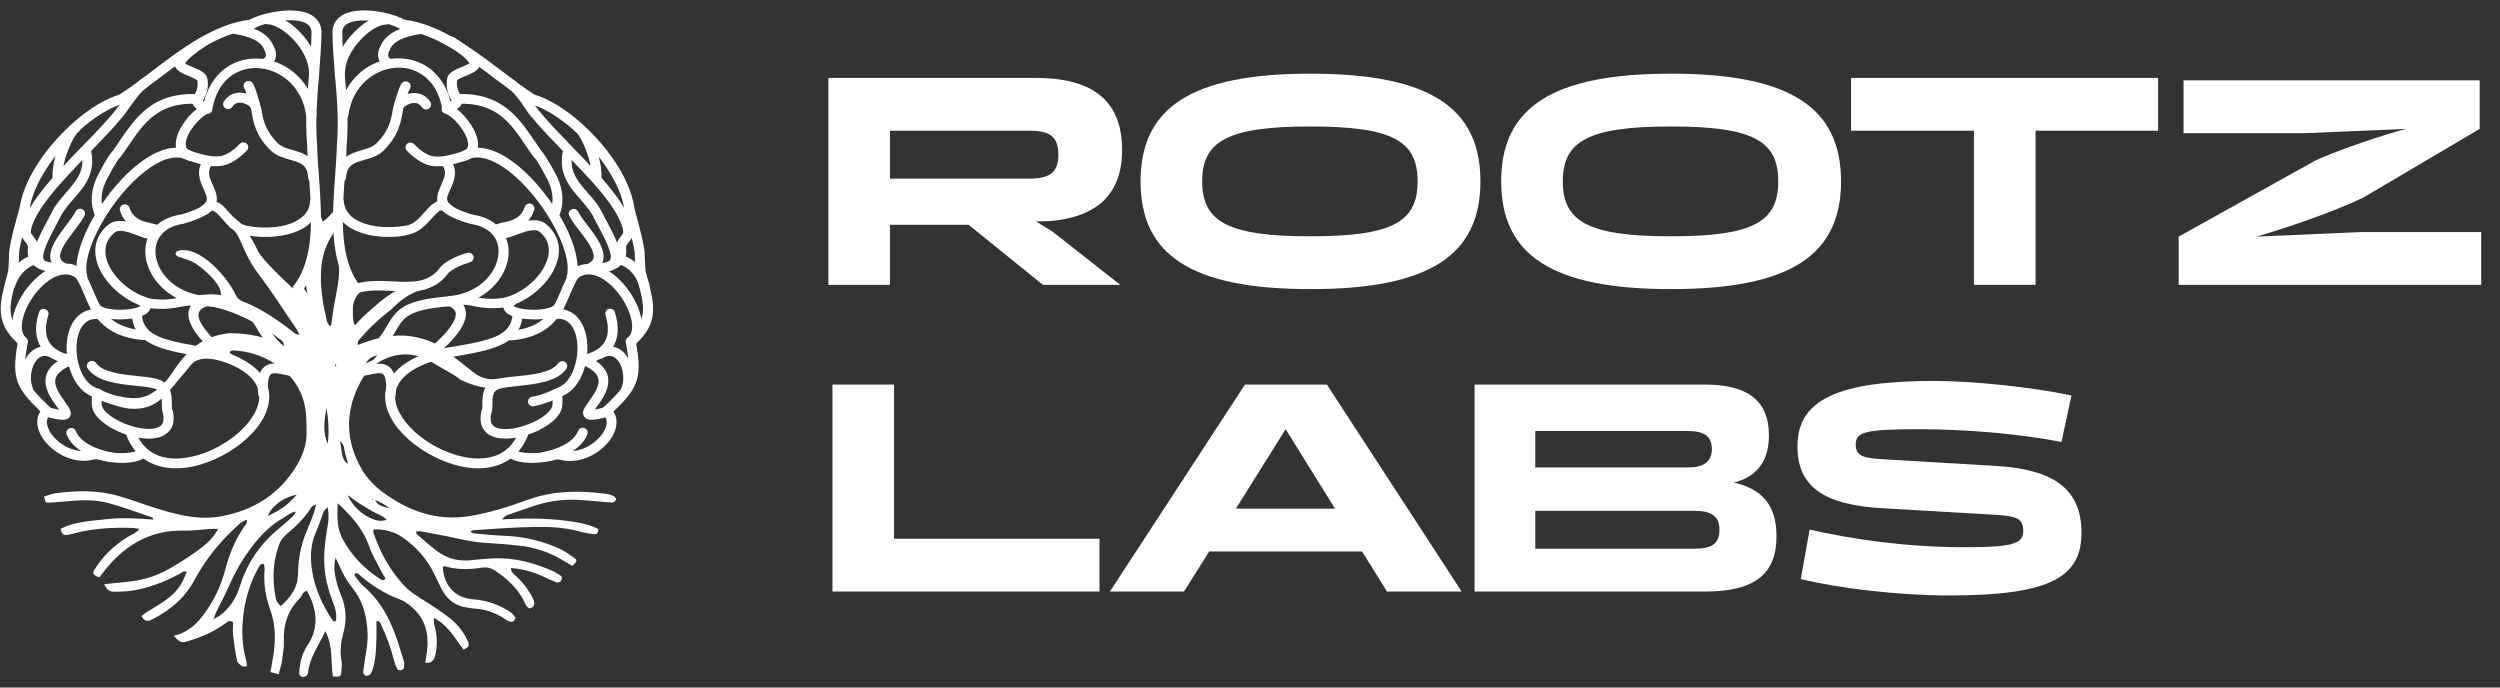<svg width="120" height="33" viewBox="0 0 120 33" fill="none" xmlns="http://www.w3.org/2000/svg">
<rect x="0" y="0" width="120" height="33" fill="#333333" stroke="none"/>
<path d="M16.962 13.776L16.934 14.671C16.934 14.671 16.905 15.789 17.087 15.565C17.373 15.202 18.348 14.391 18.492 14.289C19.189 13.813 19.543 13.59 19.935 13.599C20.327 13.609 21.474 12.807 21.235 13.012C21.005 13.217 20.939 13.665 20.394 13.897C20.365 13.916 19.725 13.879 18.769 14.866C18.186 15.304 17.67 15.798 17.201 16.348C17.173 16.385 17.182 16.451 17.163 16.562C17.354 16.497 17.507 16.441 17.651 16.385C18.434 16.124 19.218 16.012 20.04 16.199C20.48 16.301 20.872 16.441 21.225 16.711C21.541 16.944 22.401 17.606 22.707 17.857C23.261 18.305 23.758 18.193 23.854 18.184C24.14 18.184 24.599 18.109 24.895 18.118C25.182 18.128 24.112 19.209 22.095 18.221C21.818 17.979 21.187 17.671 20.881 17.475C20.05 16.935 19.18 16.842 18.281 17.326C17.87 17.55 17.555 17.876 17.335 18.277C16.542 19.721 16.561 21.165 17.392 22.572C17.631 22.964 17.976 23.327 18.348 23.607C19.581 24.52 20.948 25.032 22.544 24.771C23.519 24.613 24.446 24.315 25.364 23.979C26.549 23.551 27.773 23.541 28.996 23.69C29.139 23.709 29.283 23.737 29.416 23.793C29.483 23.821 29.57 23.905 29.57 23.951C29.56 24.054 29.464 24.128 29.35 24.119C29.159 24.11 28.977 24.091 28.786 24.072C28.413 24.044 28.04 24.007 27.667 23.988C26.884 23.961 26.128 24.091 25.402 24.361C25.068 24.482 24.733 24.585 24.398 24.706C24.284 24.743 24.188 24.808 24.102 24.93C24.609 24.911 25.125 24.883 25.631 24.892C26.176 24.902 26.712 24.93 27.247 25.004C27.753 25.069 28.27 25.163 28.719 25.395C28.719 25.573 28.652 25.666 28.489 25.638C28.279 25.61 28.078 25.582 27.878 25.526C26.941 25.256 25.985 25.274 25.02 25.312C24.246 25.34 23.481 25.405 22.716 25.451C22.678 25.451 22.64 25.479 22.582 25.517C22.64 25.554 22.678 25.591 22.726 25.601C23.242 25.647 23.768 25.703 24.284 25.722C25.192 25.759 26.052 25.973 26.874 26.346C27.132 26.467 27.371 26.644 27.601 26.812C27.715 26.886 27.686 26.961 27.476 27.166C27.342 27.091 27.199 27.008 27.065 26.924C26.406 26.514 25.679 26.271 24.905 26.188C24.408 26.132 23.911 26.094 23.414 26.066C22.917 26.038 22.42 25.955 21.933 25.843C21.369 25.712 20.786 25.619 20.222 25.507C20.145 25.489 20.059 25.507 19.973 25.507C19.992 25.573 19.983 25.628 20.011 25.647C20.327 25.917 20.633 26.188 20.958 26.439C21.455 26.821 22.028 26.961 22.659 26.886C22.994 26.849 23.319 26.821 23.653 26.802C24.695 26.756 25.67 27.017 26.606 27.445C26.721 27.501 26.817 27.567 26.922 27.641C26.951 27.66 26.96 27.706 26.979 27.744C26.941 27.911 26.836 28.005 26.664 27.939C26.453 27.855 26.243 27.753 26.043 27.66C25.565 27.445 25.077 27.306 24.523 27.268C24.532 27.501 24.695 27.576 24.8 27.678C25.087 27.949 25.326 28.256 25.517 28.601C25.565 28.685 25.612 28.787 25.631 28.88C25.67 29.039 25.612 29.16 25.421 29.206C25.24 29.132 25.201 28.936 25.115 28.778C24.79 28.191 24.312 27.744 23.749 27.38C23.548 27.25 23.338 27.212 23.099 27.25C22.516 27.343 21.942 27.352 21.369 27.184C21.33 27.175 21.292 27.194 21.254 27.203C21.292 28.098 21.837 28.703 22.716 28.768C23.271 28.815 23.777 28.955 24.255 29.234C24.446 29.346 24.657 29.449 24.743 29.672C24.685 29.812 24.59 29.877 24.446 29.831C24.351 29.794 24.265 29.728 24.179 29.672C23.768 29.411 23.328 29.253 22.831 29.216C22.688 29.206 22.544 29.188 22.401 29.16C21.894 29.085 21.512 28.824 21.264 28.387C21.111 28.126 20.986 27.837 20.852 27.567C20.508 26.849 20.002 26.271 19.342 25.805C18.922 25.507 18.453 25.405 17.947 25.405C17.928 25.47 17.899 25.517 17.918 25.545C18.234 26.486 18.692 27.343 19.371 28.079C19.648 28.387 20.002 28.601 20.355 28.824C20.776 29.085 21.187 29.365 21.579 29.663C21.971 29.971 22.277 30.362 22.477 30.818C22.506 30.884 22.506 30.986 22.468 31.042C22.43 31.098 22.343 31.126 22.248 31.182C21.837 30.632 21.521 30.026 20.824 29.654C20.833 29.803 20.824 29.896 20.843 29.98C20.996 30.502 21.005 31.023 20.872 31.545C20.852 31.629 20.767 31.722 20.69 31.778C20.633 31.815 20.547 31.806 20.413 31.815C20.442 31.601 20.47 31.424 20.499 31.247C20.594 30.436 20.422 29.71 19.772 29.141C19.6 28.992 19.409 28.852 19.209 28.778C18.453 28.498 17.803 28.079 17.211 27.557C17.182 27.529 17.134 27.52 17.096 27.501C16.982 27.548 17.02 27.632 17.067 27.688C17.192 27.846 17.306 28.023 17.469 28.154C18.109 28.703 18.539 29.393 18.855 30.157C19.065 30.669 19.218 31.201 19.381 31.722C19.419 31.834 19.4 31.965 19.381 32.076C19.371 32.114 19.294 32.16 19.237 32.169C19.18 32.179 19.094 32.16 19.075 32.123C19.008 32.002 18.96 31.862 18.922 31.732C18.769 31.135 18.568 30.558 18.3 30.008C18.262 29.924 18.243 29.803 18.071 29.803C18.071 30.045 18.071 30.278 18.071 30.52C18.061 31.033 18.052 31.536 17.918 32.03C17.89 32.142 17.842 32.263 17.775 32.365C17.737 32.421 17.622 32.449 17.564 32.44C17.507 32.421 17.431 32.328 17.431 32.272C17.479 31.89 17.536 31.508 17.603 31.126C17.67 30.679 17.66 30.241 17.584 29.794C17.498 29.244 17.316 28.731 16.962 28.284C16.666 27.911 16.427 27.511 16.255 27.073C16.226 26.998 16.188 26.942 16.102 26.774C16.016 27.157 16.045 27.427 16.102 27.697C16.16 27.977 16.236 28.256 16.351 28.517C16.609 29.123 16.657 29.738 16.484 30.371C16.37 30.809 16.303 31.247 16.389 31.694C16.427 31.89 16.398 32.104 16.379 32.3C16.36 32.477 16.293 32.505 15.978 32.468C15.873 31.778 15.997 31.023 15.615 30.297C15.299 30.986 14.869 31.545 14.793 32.253C14.783 32.309 14.764 32.384 14.726 32.421C14.668 32.468 14.573 32.514 14.515 32.496C14.458 32.486 14.363 32.393 14.363 32.337C14.372 31.974 14.439 31.61 14.592 31.275C14.64 31.163 14.707 31.061 14.774 30.958C15.251 30.222 15.242 29.467 14.898 28.685C14.85 28.573 14.793 28.47 14.735 28.358C14.515 28.405 14.506 28.601 14.391 28.713C13.827 29.29 13.588 29.971 13.627 30.772C13.636 31.07 13.579 31.378 13.541 31.685C13.512 31.899 13.435 32.114 13.378 32.365C13.225 32.328 13.12 32.291 12.986 32.263C13.034 31.955 13.082 31.676 13.13 31.396C13.235 30.679 13.225 29.971 12.977 29.29C12.757 28.666 12.642 28.032 12.699 27.371C12.709 27.287 12.69 27.212 12.68 27.129C12.68 27.11 12.661 27.091 12.652 27.073C12.518 27.035 12.47 27.138 12.422 27.222C12.021 27.921 11.791 28.685 11.686 29.477C11.591 30.231 11.61 30.977 11.82 31.713C11.839 31.788 11.839 31.871 11.849 31.992C11.744 31.983 11.658 32.011 11.61 31.974C11.514 31.899 11.399 31.806 11.38 31.713C11.294 31.312 11.237 30.912 11.189 30.511C11.161 30.287 11.189 30.064 11.189 29.868C11.008 29.747 10.912 29.849 10.826 29.915C10.291 30.315 9.679 30.576 9.039 30.772C8.704 30.874 8.647 30.846 8.341 30.52C9.163 30.325 9.641 29.747 10.052 29.095C10.396 28.554 10.645 27.977 10.807 27.361C11.017 26.56 11.323 25.815 11.82 25.144C11.849 25.107 11.849 25.041 11.868 24.948C11.591 25.014 11.447 25.191 11.285 25.34C10.492 26.076 9.832 26.914 9.325 27.855C8.895 28.657 8.236 29.234 7.433 29.663C7.356 29.7 7.29 29.738 7.213 29.775C7.022 29.84 6.898 29.775 6.793 29.57C6.869 29.514 6.936 29.449 7.012 29.402C7.347 29.188 7.691 29.002 8.006 28.768C8.494 28.405 8.742 28.042 8.962 27.455C8.819 27.361 8.733 27.492 8.628 27.539C7.911 27.93 7.156 28.219 6.353 28.349C6.066 28.396 5.77 28.396 5.483 28.405C5.254 28.405 5.101 28.293 5.005 28.042C5.54 27.977 6.057 27.949 6.563 27.865C7.098 27.771 7.615 27.585 8.083 27.324C8.532 27.073 8.972 26.793 9.392 26.495C10.042 26.029 10.233 25.805 10.472 25.386C10.339 25.386 10.224 25.377 10.109 25.386C9.698 25.414 9.278 25.479 8.867 25.47C7.299 25.424 6.104 26.094 5.139 27.24C5.005 27.399 4.89 27.567 4.766 27.716C4.46 27.595 4.422 27.529 4.537 27.343C4.938 26.681 5.493 26.169 6.152 25.759C6.324 25.656 6.525 25.601 6.697 25.386C6.544 25.367 6.448 25.34 6.353 25.34C5.416 25.312 4.479 25.358 3.562 25.601C3.438 25.628 3.323 25.666 3.199 25.675C3.017 25.694 2.941 25.582 2.912 25.377C3.6 25.032 4.374 25.004 5.129 24.92C5.865 24.836 6.611 24.883 7.356 24.939C7.337 24.874 7.337 24.846 7.328 24.846C6.621 24.604 5.923 24.343 5.206 24.147C4.47 23.942 3.715 24.017 2.969 24.082C2.74 24.1 2.511 24.119 2.291 24.128C2.186 24.128 2.176 24.1 2.119 23.83C2.291 23.784 2.463 23.709 2.644 23.681C3.705 23.532 4.766 23.523 5.799 23.839C6.238 23.97 6.668 24.128 7.098 24.268C7.767 24.492 8.446 24.697 9.144 24.799C9.641 24.874 10.138 24.874 10.635 24.78C12.212 24.482 13.445 23.69 14.257 22.321C14.535 21.845 14.726 21.324 14.716 20.765C14.707 20.457 14.716 20.15 14.688 19.851C14.582 18.836 14.095 18.044 13.225 17.475C12.623 17.084 11.954 16.86 11.237 16.823C10.597 16.795 11.734 17.662 10.711 17.354C9.689 17.047 9.306 17.308 9.106 17.587C8.962 17.783 8.819 17.941 8.656 18.128C8.379 18.463 8.112 18.799 7.796 19.097C7.395 19.479 6.888 19.656 6.315 19.619C6.123 19.609 5.942 19.59 5.607 19.479C5.273 19.367 5.158 19.032 5.799 19.041C6.343 19.153 6.812 19.143 7.194 18.929C7.576 18.715 7.634 18.603 7.748 18.426C7.92 18.389 8.016 18.239 8.112 18.109C8.322 17.811 8.523 17.503 8.762 17.215C9.297 16.553 9.995 16.134 10.864 16.012C10.95 16.003 11.027 15.985 11.113 15.994C12.002 16.012 12.843 16.171 13.607 16.637C13.646 16.628 13.684 16.628 13.722 16.618C13.684 16.628 13.646 16.628 13.607 16.637C13.646 16.506 13.598 16.395 13.493 16.32C12.451 15.547 11.333 14.941 10.042 14.68C9.517 14.568 7.653 14.55 8.264 14.438C9.039 14.289 9.784 14.028 10.606 14.168C10.645 13.711 10.033 13.143 9.593 12.798C9.153 12.453 8.953 12.481 8.503 12.295C8.36 12.192 8.408 12.015 8.762 12.006C9.803 11.969 10.998 13.46 11.294 14.121C11.361 14.279 11.466 14.391 11.629 14.457C12.566 14.82 13.378 15.388 14.152 16.003C14.191 16.031 14.257 16.041 14.382 16.078C14.296 15.919 14.248 15.807 14.181 15.714C13.588 14.857 13.034 13.981 12.403 13.143C11.6 12.08 11.572 11.261 11.132 10.981C10.683 10.701 10.874 10.189 11.304 10.506C11.725 10.822 12.097 11.447 12.355 11.997C12.613 12.546 14.018 13.795 14.592 14.354C14.63 14.391 14.707 14.391 14.793 14.41C14.774 14.289 14.774 14.186 14.754 14.093C14.601 13.338 14.649 12.584 14.898 11.866C15.127 11.205 15.184 10.562 15.032 9.891C15.032 9.872 15.041 9.854 15.051 9.798C15.213 9.881 15.252 10.04 15.309 10.17C15.376 10.31 15.424 10.459 15.49 10.636C15.777 10.459 15.94 10.208 16.131 10.012C16.284 9.854 16.408 9.294 16.408 9.294L16.532 10.208C16.532 10.208 16.188 10.897 15.921 11.326C15.557 11.894 15.414 12.518 15.404 13.18C15.385 13.944 15.519 14.68 15.691 15.407C15.71 15.481 15.758 15.547 15.796 15.621C15.806 15.63 15.835 15.63 15.892 15.64C15.911 15.528 15.921 15.407 15.94 15.295C16.073 14.149 16.437 13.199 16.198 12.397C15.949 11.587 16.962 13.776 16.962 13.776ZM16.121 17.364C16.16 17.345 16.188 17.326 16.217 17.308C16.226 17.298 16.236 17.28 16.245 17.261C16.226 17.27 16.188 17.261 16.179 17.28C16.16 17.308 16.15 17.345 16.131 17.392C16.112 17.438 16.083 17.494 16.073 17.55C16.073 17.559 16.112 17.578 16.16 17.625C16.14 17.503 16.131 17.438 16.121 17.364ZM18.138 17.028C17.736 17.187 17.736 17.187 17.545 17.448C17.956 17.27 17.956 17.27 18.128 17.009C18.167 17 18.215 16.991 18.253 16.982C18.215 17 18.176 17.009 18.138 17.028ZM17.956 23.979C17.928 23.998 17.88 23.895 17.861 23.988C17.899 23.979 17.937 23.97 17.976 23.961C18.167 24.259 18.167 24.259 18.731 24.408C18.434 24.194 18.205 24.072 17.956 23.979ZM16.714 22.255C16.723 22.293 16.733 22.339 16.733 22.377C16.723 22.339 16.714 22.302 16.714 22.255C16.657 22.088 16.599 21.911 16.561 21.734C16.513 21.547 16.542 21.352 16.322 21.165C16.37 21.436 16.389 21.659 16.437 21.873C16.475 22.023 16.542 22.181 16.714 22.255ZM15.165 24.212C15.051 24.277 14.974 24.287 14.955 24.333C14.64 24.846 14.219 25.256 13.76 25.638C13.569 25.796 13.435 26.001 13.359 26.243C13.11 26.989 13.072 27.753 13.206 28.526C13.235 28.722 13.254 28.936 13.483 29.085C13.952 28.666 14.305 28.191 14.305 27.529C14.315 26.812 14.449 26.122 14.735 25.461C14.86 25.181 14.965 24.892 15.07 24.613C15.108 24.501 15.127 24.389 15.165 24.212ZM16.207 24.156C16.179 24.827 16.179 25.367 16.437 25.861C16.867 26.663 17.488 27.306 18.272 27.809C18.339 27.855 18.425 27.883 18.501 27.771C18.434 27.66 18.367 27.539 18.3 27.418C18.109 27.035 17.88 26.672 17.736 26.271C17.469 25.461 16.943 24.827 16.207 24.156ZM15.729 24.343C15.624 24.464 15.567 24.492 15.548 24.538C15.414 24.883 15.299 25.228 15.156 25.563C14.907 26.141 14.879 26.737 14.974 27.352C15.108 28.256 15.481 29.057 15.987 29.812C15.997 29.831 16.064 29.812 16.121 29.812C16.188 29.458 16.073 29.132 15.949 28.815C15.796 28.414 15.682 28.014 15.615 27.585C15.5 26.812 15.586 26.048 15.72 25.284C15.777 25.004 15.796 24.725 15.729 24.343ZM14.21 24.557C13.942 24.594 13.76 24.762 13.56 24.883C12.957 25.228 12.489 25.722 12.078 26.262C11.658 26.821 11.304 27.408 11.027 28.051C10.826 28.517 10.578 28.964 10.358 29.421C10.329 29.486 10.31 29.561 10.253 29.71C10.396 29.635 10.472 29.607 10.539 29.561C11.036 29.188 11.342 28.703 11.524 28.116C11.868 27.017 12.489 26.104 13.397 25.367C13.636 25.172 13.866 24.958 14.085 24.753C14.143 24.697 14.171 24.622 14.21 24.557ZM16.676 23.756C16.934 24.305 17.364 24.687 17.794 24.874C18.023 24.967 18.253 25.06 18.558 24.948C18.358 24.734 18.109 24.678 17.899 24.557C17.689 24.427 17.469 24.305 17.268 24.175C17.058 24.035 16.867 23.895 16.676 23.756ZM14.248 23.746C13.588 23.867 13.034 24.296 12.862 24.771C13.56 24.417 13.76 24.277 14.248 23.746ZM15.672 19.59C15.557 20.178 15.49 20.755 15.729 21.314C15.806 20.737 15.768 20.159 15.672 19.59Z" fill="white"/>
<path d="M8.446 22.479C7.299 22.479 6.439 21.911 6.057 20.867C6.009 20.746 6.076 20.616 6.2 20.569C6.324 20.523 6.458 20.588 6.506 20.709C6.993 22.032 8.217 22.079 8.895 21.976C10.597 21.743 12.355 20.336 12.441 19.134C12.499 18.286 11.744 17.625 10.252 17.215L10.186 17.205C7.844 16.833 6.439 16.609 6.324 15.109C6.315 14.979 6.41 14.867 6.544 14.857C6.678 14.848 6.792 14.941 6.802 15.072C6.879 16.162 7.853 16.358 10.262 16.739L10.338 16.749C10.348 16.749 10.358 16.749 10.367 16.758C11.361 17.028 13.015 17.699 12.919 19.162C12.814 20.718 10.711 22.2 8.972 22.442C8.79 22.47 8.609 22.479 8.446 22.479Z" fill="white"/>
<path d="M12.632 19.125C12.508 19.125 12.403 19.032 12.393 18.91C12.336 18.23 12.422 17.839 12.68 17.615C12.976 17.364 13.378 17.448 13.77 17.531C14.238 17.634 14.534 17.671 14.735 17.448C14.754 17.429 14.773 17.41 14.802 17.392C14.859 17.354 14.907 17 14.64 16.497C14.63 16.488 14.63 16.479 14.63 16.469C14.477 16.041 14.477 15.64 14.477 15.286C14.477 14.792 14.477 14.391 14.104 14.009C14.028 13.925 14.018 13.795 14.095 13.711C15.117 12.435 14.965 10.338 14.831 8.484C14.793 7.953 14.754 7.45 14.745 6.984C14.64 5.819 14.735 4.692 14.831 3.611C14.888 2.921 14.945 2.213 14.955 1.514C14.936 1.328 14.84 1.197 14.659 1.104C14.056 0.806 12.709 1.058 12.183 1.374C12.155 1.393 12.116 1.402 12.088 1.412C10.491 1.589 9 2.716 7.557 3.816C7.003 4.226 6.487 4.617 5.961 4.952C5.942 4.962 5.923 4.971 5.894 4.98C3.906 5.549 0.857 8.94 1.469 11.009C1.478 11.037 1.478 11.056 1.478 11.084C1.469 11.177 1.507 11.233 1.593 11.335C1.708 11.484 1.87 11.68 1.813 12.053C1.803 12.192 1.832 12.286 1.918 12.369C2.099 12.565 2.558 12.668 3.208 12.658C3.562 12.649 3.887 12.826 4.068 13.115C4.231 13.376 4.355 13.665 4.47 13.944C4.852 14.848 5.215 15.705 6.878 15.864C7.012 15.873 7.108 15.994 7.089 16.115C7.07 16.236 6.964 16.339 6.831 16.32C4.881 16.134 4.403 15.006 4.03 14.112C3.915 13.832 3.801 13.571 3.657 13.348C3.562 13.199 3.39 13.115 3.208 13.115C2.386 13.124 1.851 12.984 1.564 12.677C1.392 12.491 1.316 12.267 1.335 11.987C1.335 11.978 1.335 11.978 1.335 11.969C1.363 11.801 1.306 11.726 1.21 11.605C1.115 11.493 0.991 11.335 0.991 11.084C0.694 10.04 1.172 8.605 2.31 7.161C3.323 5.884 4.661 4.859 5.731 4.542C6.228 4.226 6.735 3.844 7.27 3.434C8.675 2.362 10.271 1.16 11.982 0.946C12.575 0.62 14.066 0.284 14.879 0.685C15.213 0.853 15.404 1.132 15.433 1.486C15.433 1.496 15.433 1.496 15.433 1.505C15.423 2.222 15.366 2.949 15.309 3.648C15.223 4.72 15.127 5.828 15.223 6.956C15.223 6.965 15.223 6.965 15.223 6.974C15.232 7.431 15.27 7.934 15.309 8.465C15.443 10.329 15.595 12.435 14.592 13.851C14.965 14.326 14.965 14.82 14.965 15.305C14.965 15.631 14.965 15.966 15.079 16.311C15.366 16.87 15.452 17.541 15.079 17.783C14.678 18.202 14.123 18.09 13.674 17.988C13.387 17.932 13.11 17.867 12.996 17.969C12.929 18.035 12.814 18.23 12.871 18.873C12.881 19.004 12.785 19.115 12.652 19.125C12.652 19.125 12.642 19.125 12.632 19.125Z" fill="white"/>
<path d="M5.865 22.218C5.493 22.218 5.129 22.162 4.9 22.097L4.804 22.078C4.623 22.032 4.623 22.032 4.432 22.069L4.412 22.078C3.39 22.293 2.338 21.613 1.946 20.858C1.736 20.448 1.736 20.047 1.937 19.749C0.828 18.659 0.532 18.212 0.847 16.479C-0.261 15.472 -0.013 14.55 0.293 13.394C0.322 13.283 0.35 13.18 0.379 13.059C0.408 12.947 0.417 12.705 0.427 12.463C0.427 12.388 0.436 12.304 0.436 12.23C0.417 11.81 0.828 10.357 0.914 10.068C0.952 9.947 1.086 9.872 1.21 9.91C1.335 9.947 1.411 10.077 1.373 10.198C1.172 10.897 0.895 11.987 0.914 12.211C0.914 12.22 0.914 12.23 0.914 12.239C0.914 12.323 0.905 12.397 0.905 12.481C0.895 12.77 0.886 13.022 0.838 13.18C0.809 13.292 0.78 13.404 0.752 13.515C0.446 14.671 0.255 15.37 1.258 16.218C1.325 16.274 1.354 16.357 1.335 16.432C1 18.193 1.249 18.426 2.424 19.572C2.472 19.619 2.501 19.684 2.491 19.749C2.491 19.814 2.463 19.87 2.405 19.917C2.147 20.131 2.271 20.467 2.357 20.653C2.673 21.259 3.524 21.79 4.288 21.622L4.307 21.613C4.584 21.557 4.623 21.557 4.9 21.622L4.995 21.65C5.531 21.799 6.401 21.799 6.687 21.566C6.792 21.482 6.936 21.501 7.022 21.594C7.108 21.697 7.089 21.836 6.993 21.92C6.754 22.144 6.305 22.218 5.865 22.218Z" fill="white"/>
<path d="M15.079 3.844C14.936 3.844 14.84 3.732 14.84 3.601C14.859 3.024 14.563 2.39 14.028 1.84C13.569 1.384 13.12 1.169 12.871 1.169C12.738 1.169 12.632 1.067 12.632 0.937C12.632 0.806 12.738 0.704 12.871 0.704C13.301 0.704 13.884 1.011 14.372 1.514C14.993 2.148 15.337 2.912 15.318 3.611C15.318 3.751 15.213 3.844 15.079 3.844Z" fill="white"/>
<path d="M12.786 3.238C12.7 3.238 12.613 3.192 12.575 3.117C12.518 3.005 12.556 2.866 12.671 2.8C12.728 2.772 12.833 2.67 12.69 2.4C12.69 2.39 12.68 2.381 12.68 2.372C12.451 1.813 11.543 1.673 11.151 1.617L11.103 1.608C10.97 1.589 10.883 1.468 10.903 1.337C10.922 1.207 11.046 1.123 11.18 1.142L11.227 1.151C11.696 1.216 12.786 1.384 13.12 2.185C13.244 2.409 13.283 2.623 13.216 2.819C13.139 3.071 12.929 3.192 12.9 3.201C12.862 3.229 12.824 3.238 12.786 3.238Z" fill="white"/>
<path d="M14.936 5.763C14.821 5.763 14.716 5.679 14.697 5.558C14.506 4.086 13.359 3.284 12.317 3.266C11.457 3.247 10.444 3.76 10.186 5.269C10.176 5.344 10.128 5.399 10.062 5.437C9.995 5.474 9.918 5.474 9.851 5.446C9.517 5.297 9.316 5.176 9.249 4.98C9.192 4.812 9.268 4.673 9.335 4.542C9.421 4.393 9.517 4.225 9.478 3.89C9.478 3.881 9.478 3.881 9.478 3.871C9.45 3.815 9.211 3.713 9.077 3.657C8.838 3.564 8.599 3.461 8.456 3.284C8.389 3.2 8.37 3.098 8.389 2.996C8.465 2.586 9.268 2.036 9.612 1.812C9.727 1.738 9.87 1.775 9.947 1.877C10.023 1.989 9.985 2.129 9.88 2.204C9.412 2.502 8.972 2.874 8.886 3.042C8.972 3.107 9.134 3.173 9.268 3.228C9.584 3.359 9.937 3.499 9.966 3.843C10.023 4.319 9.861 4.598 9.775 4.766C9.765 4.785 9.746 4.822 9.737 4.84C9.746 4.85 9.765 4.868 9.794 4.887C9.956 4.253 10.262 3.741 10.692 3.378C11.142 2.996 11.725 2.791 12.346 2.809C13.598 2.837 14.974 3.778 15.194 5.511C15.213 5.642 15.118 5.754 14.984 5.772C14.955 5.763 14.946 5.763 14.936 5.763Z" fill="white"/>
<path d="M10.367 7.981C9.956 7.981 9.583 7.869 9.249 7.767C9.172 7.748 9.105 7.72 9.038 7.701C8.627 7.571 8.417 7.282 8.436 6.881C8.465 6.145 9.325 5.13 9.889 4.999C10.013 4.971 10.147 5.046 10.176 5.167C10.204 5.288 10.128 5.419 10.004 5.447C9.688 5.53 8.933 6.332 8.914 6.9C8.905 7.086 8.991 7.189 9.182 7.254C9.249 7.273 9.316 7.291 9.392 7.319C9.765 7.431 10.147 7.543 10.558 7.496C10.941 7.45 11.371 7.059 11.504 6.909C11.59 6.816 11.743 6.807 11.839 6.891C11.934 6.975 11.944 7.124 11.858 7.217C11.829 7.245 11.246 7.888 10.606 7.962C10.53 7.981 10.444 7.981 10.367 7.981Z" fill="white"/>
<path d="M12.24 5.269C12.154 5.269 12.078 5.223 12.03 5.148C11.982 5.083 11.734 4.924 11.495 4.924C11.351 4.924 11.237 4.99 11.151 5.129C11.074 5.241 10.931 5.269 10.816 5.195C10.701 5.12 10.673 4.98 10.749 4.868C10.94 4.58 11.227 4.431 11.562 4.449C11.657 4.459 11.753 4.468 11.839 4.496C11.801 4.393 11.762 4.3 11.724 4.235C11.657 4.123 11.695 3.983 11.81 3.918C11.925 3.853 12.068 3.89 12.135 4.002C12.307 4.291 12.451 4.906 12.47 4.971C12.498 5.083 12.431 5.204 12.317 5.241C12.288 5.269 12.269 5.269 12.24 5.269ZM12.02 5.148C12.03 5.148 12.03 5.148 12.02 5.148C12.03 5.148 12.03 5.148 12.02 5.148Z" fill="white"/>
<path d="M15.031 8.754C14.907 8.754 14.802 8.661 14.792 8.531C14.764 7.906 14.429 7.813 13.913 7.664C13.598 7.571 13.235 7.468 12.967 7.198C12.269 6.499 12.164 5.866 12.088 5.437C12.059 5.279 12.04 5.139 11.992 5.074C11.915 4.971 11.944 4.822 12.049 4.748C12.154 4.673 12.307 4.701 12.384 4.804C12.489 4.953 12.527 5.139 12.565 5.353C12.632 5.735 12.728 6.266 13.32 6.863C13.502 7.049 13.779 7.124 14.066 7.208C14.582 7.357 15.232 7.543 15.28 8.503C15.29 8.633 15.184 8.745 15.05 8.745C15.041 8.754 15.041 8.754 15.031 8.754Z" fill="white"/>
<path d="M1.067 16.609C1 16.609 0.943 16.581 0.895 16.535C0.178 15.817 0.742 14.299 1.688 13.395C2.348 12.761 3.074 12.556 3.667 12.808C3.715 11.289 5.215 8.959 6.687 7.832C7.653 7.096 8.532 6.9 9.22 7.273C9.335 7.338 9.383 7.478 9.316 7.59C9.249 7.702 9.105 7.748 8.991 7.683C8.35 7.338 7.538 7.776 6.984 8.205C5.34 9.463 3.877 12.09 4.183 13.227C4.212 13.329 4.164 13.432 4.068 13.488C3.973 13.544 3.858 13.525 3.782 13.451C3.132 12.808 2.338 13.432 2.023 13.73C1.268 14.457 0.752 15.724 1.239 16.218C1.335 16.311 1.325 16.46 1.23 16.544C1.182 16.591 1.124 16.609 1.067 16.609Z" fill="white"/>
<path d="M12.738 11.373C12.393 11.373 12.059 11.335 11.772 11.279C11.256 11.177 10.912 10.795 10.644 10.487C10.491 10.31 10.31 10.115 10.205 10.115C10.157 10.115 10.09 10.152 10.013 10.236C9.918 10.329 9.774 10.329 9.679 10.245C9.583 10.152 9.583 10.012 9.669 9.919C9.851 9.742 10.023 9.658 10.214 9.658C10.53 9.667 10.759 9.919 10.998 10.199C11.246 10.478 11.505 10.767 11.858 10.841C12.68 11 13.789 10.953 14.429 10.478C14.706 10.273 14.859 10.012 14.879 9.695C14.888 9.565 15.003 9.472 15.136 9.481C15.27 9.49 15.366 9.602 15.356 9.733C15.318 10.18 15.098 10.562 14.716 10.851C14.19 11.233 13.435 11.373 12.738 11.373Z" fill="white"/>
<path d="M13.502 17.075C13.445 17.075 13.397 17.056 13.35 17.019C12.805 16.562 12.566 16.152 12.365 15.826C12.011 15.22 11.801 14.857 9.794 14.689C7.987 14.503 7.003 13.217 6.974 12.108C6.955 11.354 7.404 10.487 8.714 10.291C9.402 10.096 9.803 9.881 9.899 9.667C9.966 9.518 9.899 9.35 9.775 9.071C9.603 8.698 9.373 8.186 9.784 7.627C9.861 7.524 10.014 7.496 10.119 7.571C10.224 7.645 10.253 7.794 10.176 7.897C9.937 8.223 10.033 8.484 10.214 8.875C10.348 9.173 10.501 9.509 10.339 9.854C10.167 10.208 9.708 10.478 8.838 10.729C8.828 10.729 8.819 10.739 8.809 10.739C7.949 10.86 7.452 11.372 7.462 12.09C7.481 13.003 8.322 14.056 9.851 14.214C12.002 14.391 12.355 14.82 12.795 15.584C12.977 15.901 13.187 16.255 13.665 16.655C13.77 16.739 13.78 16.888 13.694 16.982C13.636 17.047 13.569 17.075 13.502 17.075Z" fill="white"/>
<path d="M11.027 17.438C10.979 17.438 10.931 17.429 10.893 17.401C10.874 17.392 8.924 16.022 9.048 14.988C9.058 14.885 9.096 14.773 9.172 14.662C8.972 14.671 8.809 14.699 8.628 14.736C8.293 14.801 7.92 14.867 7.203 14.792C7.194 14.792 7.194 14.792 7.184 14.792C6.018 14.55 4.89 13.543 4.632 12.5C4.46 11.82 4.671 11.214 5.215 10.776C5.215 10.776 5.225 10.776 5.225 10.767C5.464 10.59 5.751 10.58 6.047 10.636C5.923 10.496 5.827 10.329 5.76 10.105C5.722 9.984 5.798 9.854 5.923 9.816C6.047 9.779 6.181 9.854 6.219 9.975C6.391 10.534 6.898 10.636 7.27 10.72C7.5 10.767 7.7 10.813 7.767 10.99C7.796 11.065 7.806 11.177 7.7 11.316C7.462 11.624 7.041 11.466 6.592 11.298C6.219 11.158 5.751 10.981 5.521 11.149C5.015 11.549 5.015 12.053 5.101 12.397C5.321 13.264 6.295 14.13 7.28 14.345C7.911 14.419 8.217 14.354 8.542 14.298C8.876 14.233 9.22 14.168 9.861 14.261C9.966 14.28 10.052 14.363 10.061 14.466C10.071 14.568 10.014 14.671 9.908 14.708C9.555 14.839 9.536 15.016 9.526 15.072C9.459 15.649 10.673 16.711 11.17 17.047C11.275 17.121 11.304 17.261 11.237 17.373C11.18 17.401 11.103 17.438 11.027 17.438Z" fill="white"/>
<path d="M4.757 10.441C4.671 10.441 4.585 10.394 4.546 10.31C4.527 10.273 4.145 9.472 4.718 8.372C5.129 7.58 5.311 7.338 5.407 7.254C5.521 7.096 5.626 6.937 5.731 6.779C6.515 5.633 7.318 4.44 9.44 4.515C9.574 4.515 9.679 4.626 9.669 4.757C9.66 4.887 9.555 4.99 9.421 4.98C7.576 4.915 6.907 5.903 6.133 7.04C6.018 7.207 5.904 7.375 5.779 7.543C5.77 7.561 5.751 7.58 5.731 7.589C5.703 7.617 5.559 7.794 5.139 8.586C4.671 9.481 4.967 10.096 4.967 10.105C5.024 10.217 4.976 10.357 4.862 10.413C4.823 10.431 4.785 10.441 4.757 10.441Z" fill="white"/>
<path d="M3.065 13.105C3.027 13.105 2.988 13.096 2.96 13.078C2.673 12.938 2.501 12.742 2.434 12.5C2.3 11.96 2.778 11.345 3.189 10.795C3.371 10.553 3.543 10.329 3.629 10.152C3.686 10.04 3.83 9.984 3.944 10.04C4.059 10.096 4.116 10.236 4.059 10.348C3.954 10.562 3.763 10.804 3.571 11.065C3.237 11.503 2.816 12.053 2.893 12.379C2.902 12.416 2.931 12.537 3.16 12.649C3.275 12.705 3.323 12.845 3.266 12.966C3.237 13.059 3.16 13.105 3.065 13.105Z" fill="white"/>
<path d="M1.927 12.845C1.851 12.845 1.784 12.817 1.736 12.752C1.373 12.286 1.86 11.373 2.252 10.637C2.338 10.478 2.405 10.338 2.463 10.236C2.635 9.863 2.912 9.546 3.17 9.248C3.676 8.671 4.116 8.167 3.896 7.282C3.868 7.161 3.944 7.031 4.068 7.003C4.193 6.975 4.326 7.049 4.355 7.17C4.632 8.289 4.049 8.959 3.533 9.546C3.285 9.835 3.046 10.105 2.893 10.422C2.835 10.543 2.759 10.683 2.673 10.842C2.453 11.261 1.927 12.23 2.109 12.454C2.185 12.556 2.166 12.705 2.061 12.78C2.023 12.836 1.975 12.845 1.927 12.845Z" fill="white"/>
<path d="M1.239 11.307C1.23 11.307 1.211 11.307 1.201 11.307C1.067 11.289 0.981 11.168 1.01 11.037C1.22 9.835 2.597 8.419 3.925 7.049C4.527 6.434 5.091 5.856 5.531 5.307C5.626 5.185 5.732 5.036 5.837 4.887C6.095 4.515 6.391 4.086 6.812 3.778C6.917 3.704 7.07 3.723 7.146 3.825C7.223 3.928 7.204 4.077 7.098 4.151C6.745 4.403 6.477 4.794 6.229 5.139C6.114 5.297 6.009 5.456 5.904 5.586C5.445 6.145 4.871 6.732 4.269 7.357C2.979 8.689 1.66 10.049 1.469 11.112C1.45 11.233 1.354 11.307 1.239 11.307Z" fill="white"/>
<path d="M2.759 8.782C2.635 8.782 2.53 8.679 2.52 8.558C2.491 7.934 2.711 7.291 2.845 6.965C3.008 6.574 3.256 6.098 3.495 5.94C3.6 5.865 3.753 5.893 3.83 6.005C3.906 6.108 3.877 6.257 3.763 6.331C3.562 6.471 2.96 7.636 2.998 8.549C3.008 8.679 2.902 8.782 2.769 8.791C2.769 8.782 2.769 8.782 2.759 8.782Z" fill="white"/>
<path d="M5.751 15.332C5.196 15.332 4.594 15.22 4.374 14.876C4.308 14.764 4.336 14.624 4.451 14.559C4.566 14.494 4.709 14.521 4.776 14.633C4.843 14.736 5.158 14.848 5.646 14.866C6.21 14.885 6.621 14.773 6.745 14.689C6.735 14.68 6.716 14.661 6.687 14.643C6.582 14.568 6.563 14.419 6.64 14.316C6.716 14.214 6.869 14.195 6.974 14.27C7.242 14.475 7.261 14.661 7.223 14.792C7.156 15.043 6.85 15.211 6.315 15.295C6.152 15.313 5.952 15.332 5.751 15.332Z" fill="white"/>
<path d="M0.475 13.926C0.456 13.926 0.427 13.926 0.408 13.916C0.283 13.879 0.207 13.748 0.245 13.627C0.599 12.509 1.497 12.258 1.536 12.248C1.66 12.211 1.794 12.286 1.832 12.416C1.87 12.537 1.794 12.668 1.669 12.705C1.641 12.714 0.981 12.91 0.714 13.767C0.666 13.86 0.58 13.926 0.475 13.926Z" fill="white"/>
<path d="M7.146 21.054C6.697 21.054 6.21 20.933 5.808 20.765C5.168 20.504 4.461 20.029 4.413 19.47C4.375 18.929 4.451 18.79 4.528 18.715C4.623 18.631 4.776 18.631 4.862 18.724C4.939 18.799 4.948 18.911 4.891 19.004C4.881 19.032 4.862 19.144 4.881 19.432C4.91 19.712 5.359 20.075 5.99 20.336C6.707 20.625 7.433 20.672 7.71 20.439C7.844 20.327 7.882 20.131 7.825 19.852C7.768 19.712 7.768 19.553 7.768 19.377C7.768 18.966 7.729 18.762 7.443 18.659C7.242 18.594 6.907 18.556 6.554 18.519C5.703 18.435 4.642 18.324 4.212 17.69C4.136 17.587 4.164 17.438 4.279 17.364C4.384 17.289 4.537 17.317 4.614 17.429C4.929 17.876 5.866 17.979 6.611 18.053C7.013 18.091 7.357 18.128 7.605 18.212C8.246 18.426 8.246 19.013 8.246 19.367C8.246 19.479 8.246 19.619 8.274 19.675C8.284 19.693 8.284 19.703 8.293 19.721C8.427 20.308 8.226 20.625 8.026 20.784C7.796 20.979 7.481 21.054 7.146 21.054Z" fill="white"/>
<path d="M5.818 19.507C5.808 19.507 5.799 19.507 5.789 19.507C5.263 19.442 4.508 19.069 4.403 19.022C3.409 18.622 2.988 17.047 3.294 15.957C3.524 15.155 4.097 14.745 4.833 14.857C4.967 14.876 5.053 14.997 5.034 15.127C5.015 15.258 4.891 15.342 4.757 15.323C4.135 15.23 3.868 15.687 3.753 16.087C3.505 16.972 3.839 18.305 4.585 18.603C4.594 18.603 4.594 18.612 4.604 18.612C4.613 18.612 5.368 18.994 5.837 19.05C5.971 19.069 6.057 19.181 6.047 19.311C6.038 19.423 5.932 19.507 5.818 19.507Z" fill="white"/>
<path d="M3.008 20.15C2.826 20.15 2.549 20.094 2.147 19.991C2.023 19.954 1.947 19.833 1.975 19.703C2.014 19.581 2.138 19.507 2.272 19.535C2.539 19.609 2.721 19.647 2.836 19.665C2.807 19.619 2.769 19.581 2.74 19.535C2.463 19.162 2.052 18.584 2.224 18.007C2.3 17.746 2.482 17.522 2.778 17.336C2.511 17.224 2.205 17.028 1.994 16.712C1.689 16.264 1.65 15.677 1.87 14.988C1.908 14.867 2.042 14.792 2.166 14.839C2.291 14.876 2.367 15.006 2.319 15.128C2.147 15.677 2.166 16.125 2.386 16.46C2.721 16.963 3.428 17.047 3.438 17.047C3.543 17.056 3.629 17.14 3.648 17.252C3.667 17.355 3.6 17.457 3.495 17.504C3.027 17.69 2.75 17.904 2.673 18.156C2.558 18.519 2.883 18.957 3.113 19.283C3.323 19.572 3.495 19.805 3.342 20.019C3.285 20.103 3.18 20.15 3.008 20.15Z" fill="white"/>
<path d="M1.344 18.91C1.249 18.91 1.153 18.854 1.124 18.761C0.866 18.1 1.057 17.242 1.545 16.842C1.879 16.572 2.31 16.553 2.721 16.795C2.835 16.86 2.874 17.009 2.797 17.112C2.73 17.224 2.577 17.261 2.472 17.186C2.233 17.047 2.032 17.047 1.851 17.196C1.516 17.466 1.382 18.128 1.564 18.593C1.612 18.715 1.545 18.845 1.43 18.892C1.402 18.901 1.373 18.91 1.344 18.91Z" fill="white"/>
<path d="M5.263 22.163C5.253 22.163 5.234 22.163 5.225 22.163C5.158 22.153 3.6 21.874 3.198 20.858C3.151 20.737 3.208 20.606 3.332 20.56C3.456 20.513 3.59 20.569 3.638 20.69C3.944 21.464 5.282 21.706 5.301 21.706C5.435 21.724 5.521 21.846 5.492 21.976C5.473 22.088 5.378 22.163 5.263 22.163Z" fill="white"/>
<path d="M22.955 22.479C22.783 22.479 22.611 22.47 22.439 22.442C20.699 22.2 18.596 20.718 18.491 19.162C18.396 17.709 20.04 17.028 21.043 16.758C21.053 16.758 21.062 16.758 21.072 16.749L21.148 16.739C23.547 16.358 24.532 16.162 24.608 15.072C24.618 14.941 24.733 14.848 24.866 14.857C25 14.867 25.096 14.979 25.086 15.109C24.981 16.609 23.567 16.833 21.225 17.205L21.158 17.215C19.667 17.625 18.912 18.286 18.969 19.134C19.055 20.336 20.804 21.743 22.515 21.976C23.203 22.069 24.417 22.032 24.905 20.709C24.953 20.588 25.086 20.523 25.211 20.569C25.335 20.616 25.402 20.746 25.354 20.867C24.953 21.911 24.102 22.479 22.955 22.479Z" fill="white"/>
<path d="M18.759 19.125C18.75 19.125 18.75 19.125 18.74 19.125C18.606 19.116 18.511 19.004 18.52 18.873C18.577 18.23 18.463 18.025 18.396 17.969C18.281 17.867 18.004 17.923 17.717 17.988C17.268 18.081 16.714 18.202 16.312 17.783C15.939 17.532 16.025 16.87 16.312 16.311C16.436 15.966 16.436 15.631 16.427 15.305C16.427 14.829 16.417 14.335 16.8 13.851C15.796 12.425 15.949 10.329 16.083 8.465C16.121 7.934 16.159 7.44 16.169 6.974C16.169 6.965 16.169 6.965 16.169 6.956C16.264 5.828 16.178 4.72 16.083 3.648C16.025 2.949 15.959 2.232 15.959 1.505C15.959 1.496 15.959 1.496 15.959 1.486C15.987 1.132 16.178 0.853 16.513 0.685C17.325 0.284 18.816 0.61 19.409 0.946C21.12 1.16 22.716 2.372 24.121 3.434C24.656 3.844 25.163 4.226 25.66 4.543C26.73 4.859 28.069 5.884 29.082 7.161C30.219 8.596 30.697 10.031 30.401 11.102C30.401 11.354 30.276 11.512 30.181 11.624C30.085 11.745 30.028 11.81 30.057 11.987C30.057 11.997 30.057 11.997 30.057 12.006C30.076 12.276 29.999 12.509 29.827 12.696C29.541 13.003 28.996 13.143 28.183 13.133C28.002 13.133 27.83 13.217 27.734 13.367C27.591 13.59 27.485 13.851 27.361 14.13C26.979 15.034 26.511 16.152 24.561 16.339C24.427 16.348 24.312 16.255 24.303 16.134C24.293 16.013 24.389 15.892 24.513 15.882C26.176 15.724 26.539 14.867 26.922 13.963C27.036 13.683 27.161 13.385 27.323 13.133C27.505 12.854 27.839 12.677 28.183 12.677C28.833 12.686 29.282 12.584 29.474 12.388C29.55 12.304 29.588 12.202 29.579 12.071C29.521 11.708 29.684 11.503 29.799 11.354C29.885 11.251 29.923 11.195 29.913 11.102C29.913 11.074 29.913 11.046 29.923 11.028C30.535 8.959 27.485 5.567 25.488 4.999C25.469 4.99 25.44 4.98 25.421 4.971C24.905 4.636 24.379 4.244 23.825 3.825C22.381 2.735 20.89 1.607 19.294 1.421C19.256 1.421 19.227 1.402 19.199 1.384C18.673 1.067 17.325 0.815 16.723 1.114C16.541 1.207 16.446 1.337 16.427 1.524C16.436 2.222 16.494 2.931 16.551 3.62C16.647 4.71 16.742 5.828 16.637 6.993C16.628 7.459 16.589 7.962 16.551 8.493C16.417 10.338 16.264 12.435 17.287 13.72C17.363 13.814 17.354 13.935 17.277 14.019C16.905 14.41 16.905 14.801 16.905 15.295C16.905 15.649 16.905 16.05 16.752 16.479C16.752 16.488 16.742 16.497 16.742 16.506C16.475 17.01 16.522 17.364 16.58 17.401C16.608 17.41 16.628 17.429 16.647 17.457C16.847 17.681 17.144 17.643 17.612 17.541C18.004 17.457 18.405 17.373 18.702 17.625C18.96 17.848 19.046 18.249 18.988 18.92C18.988 19.032 18.883 19.125 18.759 19.125Z" fill="white"/>
<path d="M25.535 22.218C25.096 22.218 24.647 22.144 24.369 21.92C24.264 21.837 24.255 21.687 24.341 21.594C24.427 21.492 24.58 21.482 24.675 21.566C24.962 21.799 25.832 21.799 26.367 21.65L26.472 21.622C26.749 21.548 26.788 21.548 27.065 21.613L27.084 21.622C27.858 21.79 28.709 21.249 29.015 20.653C29.11 20.476 29.225 20.141 28.967 19.917C28.919 19.87 28.89 19.814 28.881 19.749C28.881 19.684 28.9 19.619 28.948 19.572C30.133 18.436 30.381 18.193 30.037 16.432C30.018 16.348 30.047 16.265 30.114 16.218C31.117 15.37 30.926 14.671 30.62 13.516C30.592 13.404 30.563 13.292 30.534 13.18C30.496 13.022 30.487 12.78 30.477 12.491C30.477 12.416 30.468 12.332 30.468 12.248C30.468 12.239 30.468 12.23 30.468 12.221C30.487 11.988 30.209 10.907 30.009 10.208C29.971 10.087 30.047 9.956 30.171 9.919C30.296 9.882 30.429 9.956 30.468 10.078C30.553 10.366 30.965 11.82 30.945 12.239C30.945 12.314 30.955 12.398 30.955 12.472C30.965 12.714 30.974 12.957 31.003 13.069C31.031 13.19 31.06 13.292 31.089 13.404C31.395 14.559 31.643 15.482 30.534 16.488C30.85 18.221 30.563 18.668 29.445 19.759C29.645 20.057 29.645 20.457 29.435 20.867C29.043 21.622 27.992 22.302 26.969 22.088L26.95 22.079C26.759 22.041 26.759 22.041 26.577 22.088L26.482 22.116C26.262 22.163 25.899 22.218 25.535 22.218Z" fill="white"/>
<path d="M16.312 3.844C16.188 3.844 16.073 3.741 16.073 3.62C16.045 2.921 16.389 2.157 17.02 1.524C17.517 1.02 18.09 0.713 18.52 0.713C18.654 0.713 18.759 0.815 18.759 0.946C18.759 1.076 18.654 1.179 18.52 1.179C18.272 1.179 17.813 1.384 17.364 1.85C16.828 2.39 16.532 3.033 16.551 3.611C16.551 3.732 16.456 3.844 16.312 3.844C16.322 3.844 16.312 3.844 16.312 3.844Z" fill="white"/>
<path d="M18.606 3.238C18.568 3.238 18.53 3.229 18.492 3.21C18.473 3.201 18.253 3.08 18.176 2.828C18.119 2.633 18.148 2.418 18.272 2.195C18.616 1.393 19.706 1.235 20.164 1.16L20.212 1.151C20.346 1.132 20.461 1.216 20.489 1.347C20.518 1.477 20.422 1.589 20.289 1.617L20.241 1.626C19.849 1.682 18.941 1.822 18.712 2.381C18.712 2.39 18.702 2.4 18.702 2.409C18.559 2.67 18.664 2.772 18.721 2.81C18.836 2.865 18.884 3.005 18.817 3.126C18.778 3.192 18.692 3.238 18.606 3.238Z" fill="white"/>
<path d="M16.465 5.763C16.455 5.763 16.446 5.763 16.436 5.763C16.302 5.744 16.216 5.632 16.226 5.502C16.388 4.188 17.421 2.837 19.074 2.8C19.686 2.791 20.269 2.986 20.728 3.368C21.158 3.732 21.464 4.244 21.626 4.878C21.655 4.859 21.674 4.85 21.683 4.831C21.674 4.812 21.655 4.785 21.645 4.757C21.55 4.589 21.397 4.309 21.454 3.834C21.473 3.499 21.836 3.35 22.152 3.219C22.286 3.163 22.458 3.098 22.534 3.033C22.448 2.865 22.009 2.502 21.54 2.194C21.425 2.12 21.397 1.98 21.473 1.868C21.55 1.756 21.693 1.728 21.808 1.803C22.152 2.017 22.955 2.576 23.031 2.986C23.05 3.098 23.031 3.191 22.964 3.275C22.831 3.452 22.582 3.555 22.343 3.648C22.209 3.704 21.97 3.797 21.942 3.862C21.942 3.871 21.942 3.871 21.942 3.871C21.903 4.197 21.999 4.375 22.085 4.524C22.152 4.645 22.228 4.785 22.171 4.962C22.104 5.148 21.903 5.278 21.569 5.427C21.502 5.455 21.425 5.455 21.358 5.418C21.292 5.381 21.244 5.325 21.234 5.25C20.976 3.75 19.953 3.228 19.103 3.247C18.061 3.266 16.904 4.067 16.723 5.539C16.685 5.679 16.579 5.763 16.465 5.763Z" fill="white"/>
<path d="M21.024 7.981C20.948 7.981 20.862 7.981 20.776 7.971C20.136 7.897 19.552 7.254 19.524 7.226C19.438 7.133 19.447 6.984 19.543 6.9C19.639 6.816 19.791 6.825 19.878 6.919C20.011 7.068 20.441 7.468 20.824 7.506C21.235 7.552 21.617 7.44 21.99 7.329C22.066 7.31 22.143 7.282 22.21 7.263C22.391 7.207 22.477 7.096 22.468 6.909C22.449 6.341 21.684 5.53 21.378 5.456C21.254 5.428 21.168 5.297 21.206 5.176C21.235 5.055 21.369 4.971 21.493 5.008C22.057 5.148 22.917 6.164 22.946 6.891C22.965 7.291 22.754 7.58 22.353 7.711C22.276 7.729 22.2 7.757 22.133 7.776C21.818 7.869 21.445 7.981 21.024 7.981Z" fill="white"/>
<path d="M19.161 5.269C19.132 5.269 19.104 5.269 19.084 5.26C18.97 5.223 18.903 5.102 18.931 4.99C18.951 4.925 19.094 4.3 19.266 4.021C19.333 3.909 19.476 3.872 19.591 3.937C19.706 4.002 19.744 4.142 19.677 4.254C19.639 4.31 19.601 4.412 19.562 4.515C19.648 4.487 19.744 4.468 19.839 4.468C20.174 4.449 20.461 4.598 20.652 4.887C20.728 4.999 20.69 5.139 20.585 5.213C20.47 5.288 20.327 5.251 20.25 5.148C20.164 5.008 20.05 4.943 19.906 4.943C19.667 4.934 19.419 5.102 19.371 5.167C19.323 5.232 19.247 5.269 19.161 5.269Z" fill="white"/>
<path d="M16.36 8.754H16.351C16.217 8.745 16.121 8.642 16.121 8.512C16.169 7.562 16.819 7.375 17.335 7.217C17.622 7.133 17.889 7.058 18.081 6.872C18.673 6.276 18.769 5.745 18.836 5.363C18.874 5.148 18.902 4.962 19.017 4.813C19.094 4.71 19.247 4.682 19.352 4.757C19.457 4.832 19.485 4.981 19.409 5.083C19.361 5.148 19.342 5.288 19.314 5.446C19.237 5.866 19.132 6.499 18.434 7.208C18.166 7.478 17.803 7.59 17.488 7.673C16.981 7.822 16.647 7.916 16.609 8.54C16.589 8.661 16.484 8.754 16.36 8.754Z" fill="white"/>
<path d="M30.325 16.609C30.267 16.609 30.2 16.591 30.162 16.544C30.067 16.451 30.067 16.311 30.153 16.218C30.64 15.724 30.124 14.457 29.369 13.73C29.063 13.432 28.27 12.808 27.61 13.451C27.534 13.525 27.419 13.544 27.323 13.488C27.228 13.432 27.18 13.329 27.209 13.227C27.515 12.09 26.052 9.463 24.408 8.205C23.844 7.776 23.041 7.338 22.401 7.683C22.286 7.748 22.143 7.702 22.076 7.59C22.009 7.478 22.057 7.338 22.172 7.273C22.86 6.9 23.739 7.096 24.704 7.832C26.186 8.959 27.687 11.289 27.725 12.808C28.317 12.556 29.034 12.761 29.703 13.395C30.65 14.308 31.213 15.817 30.497 16.535C30.458 16.591 30.392 16.609 30.325 16.609Z" fill="white"/>
<path d="M18.654 11.372C17.956 11.372 17.21 11.233 16.666 10.832C16.283 10.553 16.063 10.161 16.025 9.714C16.015 9.583 16.111 9.472 16.245 9.462C16.379 9.453 16.493 9.546 16.503 9.677C16.532 9.993 16.685 10.254 16.952 10.459C17.593 10.925 18.701 10.981 19.523 10.823C19.877 10.758 20.135 10.459 20.384 10.18C20.622 9.91 20.852 9.649 21.167 9.639C21.358 9.639 21.54 9.723 21.712 9.9C21.808 9.993 21.798 10.143 21.703 10.226C21.607 10.319 21.454 10.31 21.368 10.217C21.292 10.143 21.225 10.105 21.177 10.096C21.072 10.096 20.89 10.301 20.737 10.469C20.46 10.776 20.125 11.158 19.609 11.261C19.332 11.345 19.007 11.372 18.654 11.372Z" fill="white"/>
<path d="M17.889 17.075C17.822 17.075 17.755 17.047 17.707 16.991C17.622 16.888 17.631 16.749 17.736 16.665C18.224 16.264 18.424 15.91 18.606 15.593C19.046 14.838 19.399 14.4 21.55 14.223C23.07 14.065 23.911 13.012 23.93 12.099C23.949 11.372 23.442 10.869 22.582 10.748C22.573 10.748 22.563 10.748 22.553 10.739C21.684 10.487 21.225 10.217 21.053 9.863C20.89 9.518 21.043 9.183 21.177 8.884C21.359 8.484 21.454 8.232 21.215 7.906C21.139 7.804 21.168 7.654 21.273 7.58C21.378 7.505 21.531 7.533 21.607 7.636C22.018 8.195 21.789 8.707 21.617 9.08C21.492 9.35 21.416 9.527 21.492 9.676C21.598 9.891 21.989 10.096 22.678 10.301C23.978 10.496 24.427 11.372 24.417 12.118C24.398 13.226 23.404 14.512 21.607 14.699C19.6 14.857 19.38 15.23 19.026 15.835C18.835 16.171 18.596 16.581 18.042 17.028C18.004 17.056 17.946 17.075 17.889 17.075Z" fill="white"/>
<path d="M17.105 14.084C17 14.084 16.914 14.019 16.876 13.926C16.838 13.805 16.905 13.674 17.029 13.637C17.622 13.45 18.243 13.478 18.845 13.506C19.762 13.553 20.556 13.59 21.091 12.882C21.426 12.425 22.324 12.165 22.429 12.137C22.553 12.099 22.687 12.174 22.726 12.295C22.764 12.416 22.687 12.547 22.563 12.584C22.238 12.677 21.665 12.91 21.483 13.152C20.804 14.065 19.801 14.009 18.826 13.963C18.271 13.935 17.688 13.907 17.182 14.065C17.153 14.075 17.134 14.084 17.105 14.084Z" fill="white"/>
<path d="M20.365 17.438C20.288 17.438 20.212 17.401 20.164 17.336C20.088 17.233 20.116 17.084 20.231 17.01C20.728 16.684 21.942 15.612 21.875 15.034C21.866 14.979 21.846 14.811 21.493 14.671C21.388 14.634 21.33 14.531 21.34 14.429C21.349 14.326 21.436 14.242 21.541 14.224C22.181 14.14 22.525 14.205 22.86 14.261C23.185 14.326 23.5 14.382 24.121 14.308C25.106 14.103 26.081 13.236 26.3 12.36C26.387 12.015 26.387 11.512 25.88 11.112C25.651 10.953 25.182 11.121 24.809 11.261C24.36 11.428 23.94 11.587 23.701 11.279C23.596 11.149 23.605 11.028 23.634 10.953C23.701 10.776 23.901 10.73 24.131 10.683C24.504 10.608 25.01 10.497 25.182 9.938C25.221 9.816 25.354 9.742 25.479 9.779C25.603 9.816 25.679 9.947 25.641 10.068C25.574 10.292 25.469 10.459 25.354 10.599C25.641 10.543 25.928 10.553 26.176 10.73C26.176 10.73 26.186 10.73 26.186 10.739C26.731 11.177 26.941 11.783 26.769 12.463C26.511 13.506 25.383 14.513 24.217 14.755C24.207 14.755 24.207 14.755 24.198 14.755C23.491 14.839 23.108 14.764 22.774 14.699C22.602 14.662 22.439 14.634 22.238 14.624C22.315 14.736 22.343 14.857 22.363 14.95C22.487 15.985 20.537 17.345 20.518 17.364C20.461 17.42 20.413 17.438 20.365 17.438Z" fill="white"/>
<path d="M26.644 10.441C26.606 10.441 26.577 10.431 26.539 10.413C26.424 10.357 26.376 10.217 26.424 10.105C26.434 10.077 26.72 9.462 26.262 8.586C25.851 7.794 25.698 7.617 25.669 7.589C25.65 7.58 25.64 7.561 25.621 7.543C25.497 7.375 25.382 7.207 25.268 7.04C24.503 5.894 23.834 4.915 21.98 4.98C21.846 4.98 21.741 4.887 21.731 4.757C21.721 4.626 21.827 4.524 21.96 4.515C24.073 4.44 24.885 5.633 25.669 6.779C25.774 6.937 25.889 7.096 25.994 7.254C26.08 7.338 26.262 7.589 26.682 8.372C27.256 9.472 26.873 10.273 26.854 10.31C26.816 10.394 26.73 10.441 26.644 10.441ZM25.698 7.608C25.707 7.608 25.707 7.608 25.698 7.608C25.707 7.608 25.707 7.608 25.698 7.608Z" fill="white"/>
<path d="M28.326 13.106C28.241 13.106 28.154 13.059 28.116 12.975C28.059 12.863 28.107 12.723 28.221 12.658C28.451 12.546 28.479 12.425 28.489 12.388C28.566 12.062 28.154 11.512 27.81 11.074C27.61 10.813 27.428 10.571 27.323 10.357C27.266 10.245 27.313 10.105 27.438 10.049C27.552 9.993 27.696 10.04 27.753 10.161C27.839 10.338 28.011 10.562 28.193 10.804C28.613 11.354 29.082 11.969 28.948 12.509C28.89 12.752 28.709 12.957 28.422 13.087C28.403 13.096 28.365 13.106 28.326 13.106Z" fill="white"/>
<path d="M29.473 12.845C29.425 12.845 29.368 12.826 29.33 12.798C29.225 12.724 29.206 12.575 29.282 12.472C29.464 12.239 28.938 11.27 28.718 10.86C28.632 10.692 28.556 10.553 28.498 10.441C28.345 10.124 28.106 9.854 27.858 9.565C27.342 8.978 26.759 8.307 27.036 7.189C27.064 7.068 27.198 6.984 27.323 7.021C27.447 7.049 27.533 7.18 27.495 7.301C27.275 8.186 27.715 8.689 28.221 9.267C28.489 9.565 28.756 9.882 28.928 10.254C28.976 10.357 29.053 10.497 29.139 10.655C29.53 11.391 30.018 12.304 29.655 12.77C29.616 12.817 29.54 12.845 29.473 12.845Z" fill="white"/>
<path d="M30.162 11.307C30.047 11.307 29.942 11.223 29.923 11.111C29.741 10.049 28.413 8.679 27.132 7.366C26.53 6.741 25.956 6.154 25.498 5.595C25.383 5.465 25.278 5.306 25.173 5.148C24.934 4.803 24.666 4.412 24.303 4.16C24.198 4.086 24.169 3.937 24.255 3.834C24.341 3.732 24.485 3.704 24.59 3.788C25.01 4.086 25.307 4.514 25.565 4.896C25.67 5.046 25.775 5.195 25.87 5.316C26.32 5.865 26.884 6.443 27.476 7.058C28.805 8.428 30.181 9.844 30.392 11.046C30.411 11.177 30.325 11.298 30.2 11.316C30.191 11.307 30.172 11.307 30.162 11.307Z" fill="white"/>
<path d="M28.632 8.782H28.623C28.489 8.773 28.384 8.67 28.393 8.54C28.432 7.627 27.839 6.462 27.629 6.322C27.524 6.248 27.495 6.108 27.562 5.996C27.638 5.894 27.782 5.866 27.896 5.931C28.135 6.089 28.384 6.564 28.546 6.956C28.68 7.282 28.9 7.925 28.871 8.549C28.871 8.68 28.757 8.782 28.632 8.782Z" fill="white"/>
<path d="M25.651 15.332C25.441 15.332 25.249 15.313 25.077 15.295C24.542 15.211 24.236 15.043 24.169 14.792C24.131 14.661 24.15 14.466 24.418 14.27C24.523 14.195 24.676 14.214 24.752 14.316C24.829 14.419 24.81 14.568 24.704 14.643C24.676 14.661 24.657 14.68 24.647 14.689C24.762 14.773 25.182 14.885 25.746 14.866C26.224 14.848 26.549 14.736 26.616 14.633C26.683 14.521 26.836 14.494 26.941 14.559C27.056 14.624 27.084 14.773 27.018 14.876C26.798 15.22 26.196 15.332 25.651 15.332Z" fill="white"/>
<path d="M30.926 13.926C30.821 13.926 30.726 13.86 30.697 13.758C30.429 12.891 29.77 12.696 29.741 12.696C29.617 12.658 29.541 12.528 29.579 12.407C29.617 12.286 29.741 12.211 29.875 12.248C29.913 12.258 30.812 12.509 31.165 13.627C31.204 13.749 31.137 13.879 31.003 13.916C30.965 13.926 30.945 13.926 30.926 13.926Z" fill="white"/>
<path d="M24.255 21.053C23.911 21.053 23.595 20.979 23.375 20.793C23.175 20.625 22.974 20.308 23.108 19.73C23.108 19.712 23.117 19.702 23.127 19.684C23.156 19.637 23.156 19.488 23.156 19.376C23.156 19.022 23.156 18.435 23.796 18.221C24.044 18.137 24.389 18.1 24.79 18.062C25.545 17.988 26.472 17.895 26.788 17.438C26.864 17.336 27.008 17.308 27.122 17.373C27.227 17.448 27.256 17.587 27.189 17.699C26.749 18.333 25.698 18.435 24.847 18.528C24.494 18.566 24.15 18.603 23.959 18.668C23.672 18.761 23.643 18.966 23.634 19.386C23.634 19.563 23.634 19.721 23.576 19.861C23.519 20.131 23.557 20.336 23.691 20.448C23.968 20.681 24.694 20.634 25.411 20.345C26.042 20.094 26.491 19.721 26.52 19.442C26.539 19.153 26.52 19.05 26.511 19.013C26.463 18.929 26.472 18.817 26.539 18.733C26.625 18.64 26.778 18.631 26.874 18.724C26.95 18.799 27.027 18.938 26.988 19.47C26.941 20.038 26.233 20.513 25.593 20.774C25.191 20.923 24.704 21.053 24.255 21.053Z" fill="white"/>
<path d="M25.584 19.507C25.469 19.507 25.364 19.423 25.345 19.302C25.326 19.171 25.421 19.059 25.555 19.041C26.023 18.985 26.778 18.603 26.788 18.603C26.797 18.603 26.798 18.593 26.807 18.593C27.553 18.295 27.887 16.963 27.639 16.078C27.524 15.677 27.256 15.22 26.635 15.314C26.501 15.332 26.387 15.248 26.358 15.118C26.339 14.988 26.425 14.876 26.559 14.848C27.295 14.736 27.868 15.146 28.097 15.947C28.403 17.037 27.992 18.612 26.989 19.013C26.893 19.059 26.128 19.432 25.603 19.497C25.603 19.507 25.593 19.507 25.584 19.507Z" fill="white"/>
<path d="M28.394 20.15C28.212 20.15 28.117 20.103 28.04 20.001C27.887 19.787 28.059 19.563 28.27 19.265C28.499 18.939 28.824 18.501 28.709 18.137C28.633 17.886 28.356 17.672 27.887 17.485C27.782 17.448 27.725 17.345 27.734 17.233C27.753 17.131 27.84 17.047 27.945 17.038C27.954 17.038 28.662 16.954 28.996 16.451C29.216 16.125 29.235 15.678 29.063 15.118C29.025 14.997 29.092 14.867 29.216 14.83C29.34 14.792 29.474 14.857 29.512 14.979C29.732 15.678 29.694 16.255 29.388 16.702C29.178 17.019 28.872 17.206 28.604 17.327C28.891 17.513 29.073 17.737 29.159 17.998C29.331 18.575 28.92 19.153 28.642 19.526C28.614 19.563 28.585 19.61 28.547 19.656C28.662 19.637 28.843 19.6 29.111 19.526C29.235 19.488 29.369 19.563 29.407 19.693C29.445 19.824 29.369 19.945 29.235 19.982C28.853 20.103 28.576 20.15 28.394 20.15Z" fill="white"/>
<path d="M30.056 18.91C30.028 18.91 29.999 18.901 29.97 18.892C29.846 18.845 29.789 18.715 29.837 18.593C30.018 18.128 29.884 17.466 29.55 17.196C29.368 17.047 29.168 17.047 28.929 17.186C28.814 17.252 28.671 17.214 28.604 17.112C28.537 17 28.575 16.86 28.68 16.795C29.091 16.553 29.521 16.572 29.856 16.842C30.353 17.242 30.534 18.109 30.276 18.761C30.238 18.854 30.152 18.91 30.056 18.91Z" fill="white"/>
<path d="M26.138 22.162C26.023 22.162 25.928 22.078 25.899 21.967C25.88 21.836 25.966 21.715 26.09 21.696C26.109 21.696 27.448 21.454 27.753 20.681C27.801 20.56 27.935 20.504 28.059 20.55C28.183 20.597 28.241 20.727 28.193 20.849C27.792 21.873 26.234 22.144 26.167 22.153C26.157 22.162 26.148 22.162 26.138 22.162Z" fill="white"/>
<path d="M42.719 13.673V10.789H46.491L50.06 13.673H53.774L50.511 11.11L49.725 10.629L50.365 10.614C52.565 10.44 53.861 9.391 53.861 7.206C53.861 4.599 52.157 3.74 49.71 3.74H39.762V13.673H42.719ZM42.719 6.274H49.419C50.395 6.274 50.802 6.551 50.802 7.439C50.802 8.255 50.395 8.575 49.419 8.575H42.719V6.274Z" fill="white"/>
<path d="M62.903 13.877C68.598 13.877 71.06 12.26 71.06 8.706C71.06 5.153 68.598 3.536 62.903 3.536C57.209 3.536 54.747 5.153 54.747 8.706C54.747 12.26 57.209 13.877 62.903 13.877ZM62.903 11.343C58.913 11.343 57.704 10.629 57.704 8.706C57.704 6.784 58.913 6.07 62.903 6.07C66.88 6.07 68.045 6.784 68.045 8.706C68.045 10.629 66.88 11.343 62.903 11.343Z" fill="white"/>
<path d="M80.213 13.877C85.908 13.877 88.37 12.26 88.37 8.706C88.37 5.153 85.908 3.536 80.213 3.536C74.519 3.536 72.057 5.153 72.057 8.706C72.057 12.26 74.519 13.877 80.213 13.877ZM80.213 11.343C76.223 11.343 75.014 10.629 75.014 8.706C75.014 6.784 76.223 6.07 80.213 6.07C84.19 6.07 85.355 6.784 85.355 8.706C85.355 10.629 84.19 11.343 80.213 11.343Z" fill="white"/>
<path d="M94.749 6.274V13.673H97.706V6.274H103.59V3.74H88.851V6.274H94.749Z" fill="white"/>
<path d="M119.098 11.139H113.316L108.32 11.357C109.718 10.949 112.078 10.148 113.447 9.478L119.025 6.187V3.856H104.81V6.391H110.665L115.486 6.187C114.452 6.463 112.354 7.148 111.145 7.701L104.577 11.357V13.673H119.098V11.139Z" fill="white"/>
<path d="M42.914 25.859V18.46H39.958V28.393H52.775V25.859H42.914Z" fill="white"/>
<path d="M66.575 28.393H70.158L63.691 18.46H59.758L53.277 28.393H56.831L58.04 26.471H65.38L66.575 28.393ZM59.321 24.417L61.71 20.601L64.084 24.417H59.321Z" fill="white"/>
<path d="M81.85 28.393C84.122 28.393 85.272 27.636 85.272 25.742C85.272 24.242 84.573 23.47 83.233 23.164C84.34 22.873 84.908 22.13 84.908 20.892C84.908 19.188 83.83 18.46 81.835 18.46H70.78V28.393H81.85ZM81.005 20.688C81.82 20.688 82.17 20.951 82.17 21.562C82.17 22.174 81.733 22.436 81.078 22.436H73.693V20.688H81.005ZM81.325 24.519C82.068 24.519 82.534 24.723 82.534 25.422C82.534 26.136 82.141 26.34 81.252 26.34H73.693V24.519H81.325Z" fill="white"/>
<path d="M99.911 25.567C99.911 23.514 98.629 22.523 95.775 22.363L90.357 22.043C89.454 21.985 89.075 21.897 89.075 21.344C89.075 20.747 89.468 20.601 92.148 20.601C94.639 20.601 97.26 20.878 98.95 21.213L99.43 18.984C97.464 18.562 94.595 18.285 92.833 18.285C88.23 18.285 86.278 19.188 86.278 21.416C86.278 23.266 87.4 24.257 90.488 24.402L95.979 24.723C96.751 24.796 97.115 24.868 97.115 25.48C97.115 26.077 96.692 26.267 94.362 26.267C91.376 26.267 88.9 25.873 86.861 25.422L86.439 27.796C88.23 28.233 91.099 28.582 93.575 28.582C98.484 28.582 99.911 27.665 99.911 25.567Z" fill="white"/>
</svg>
